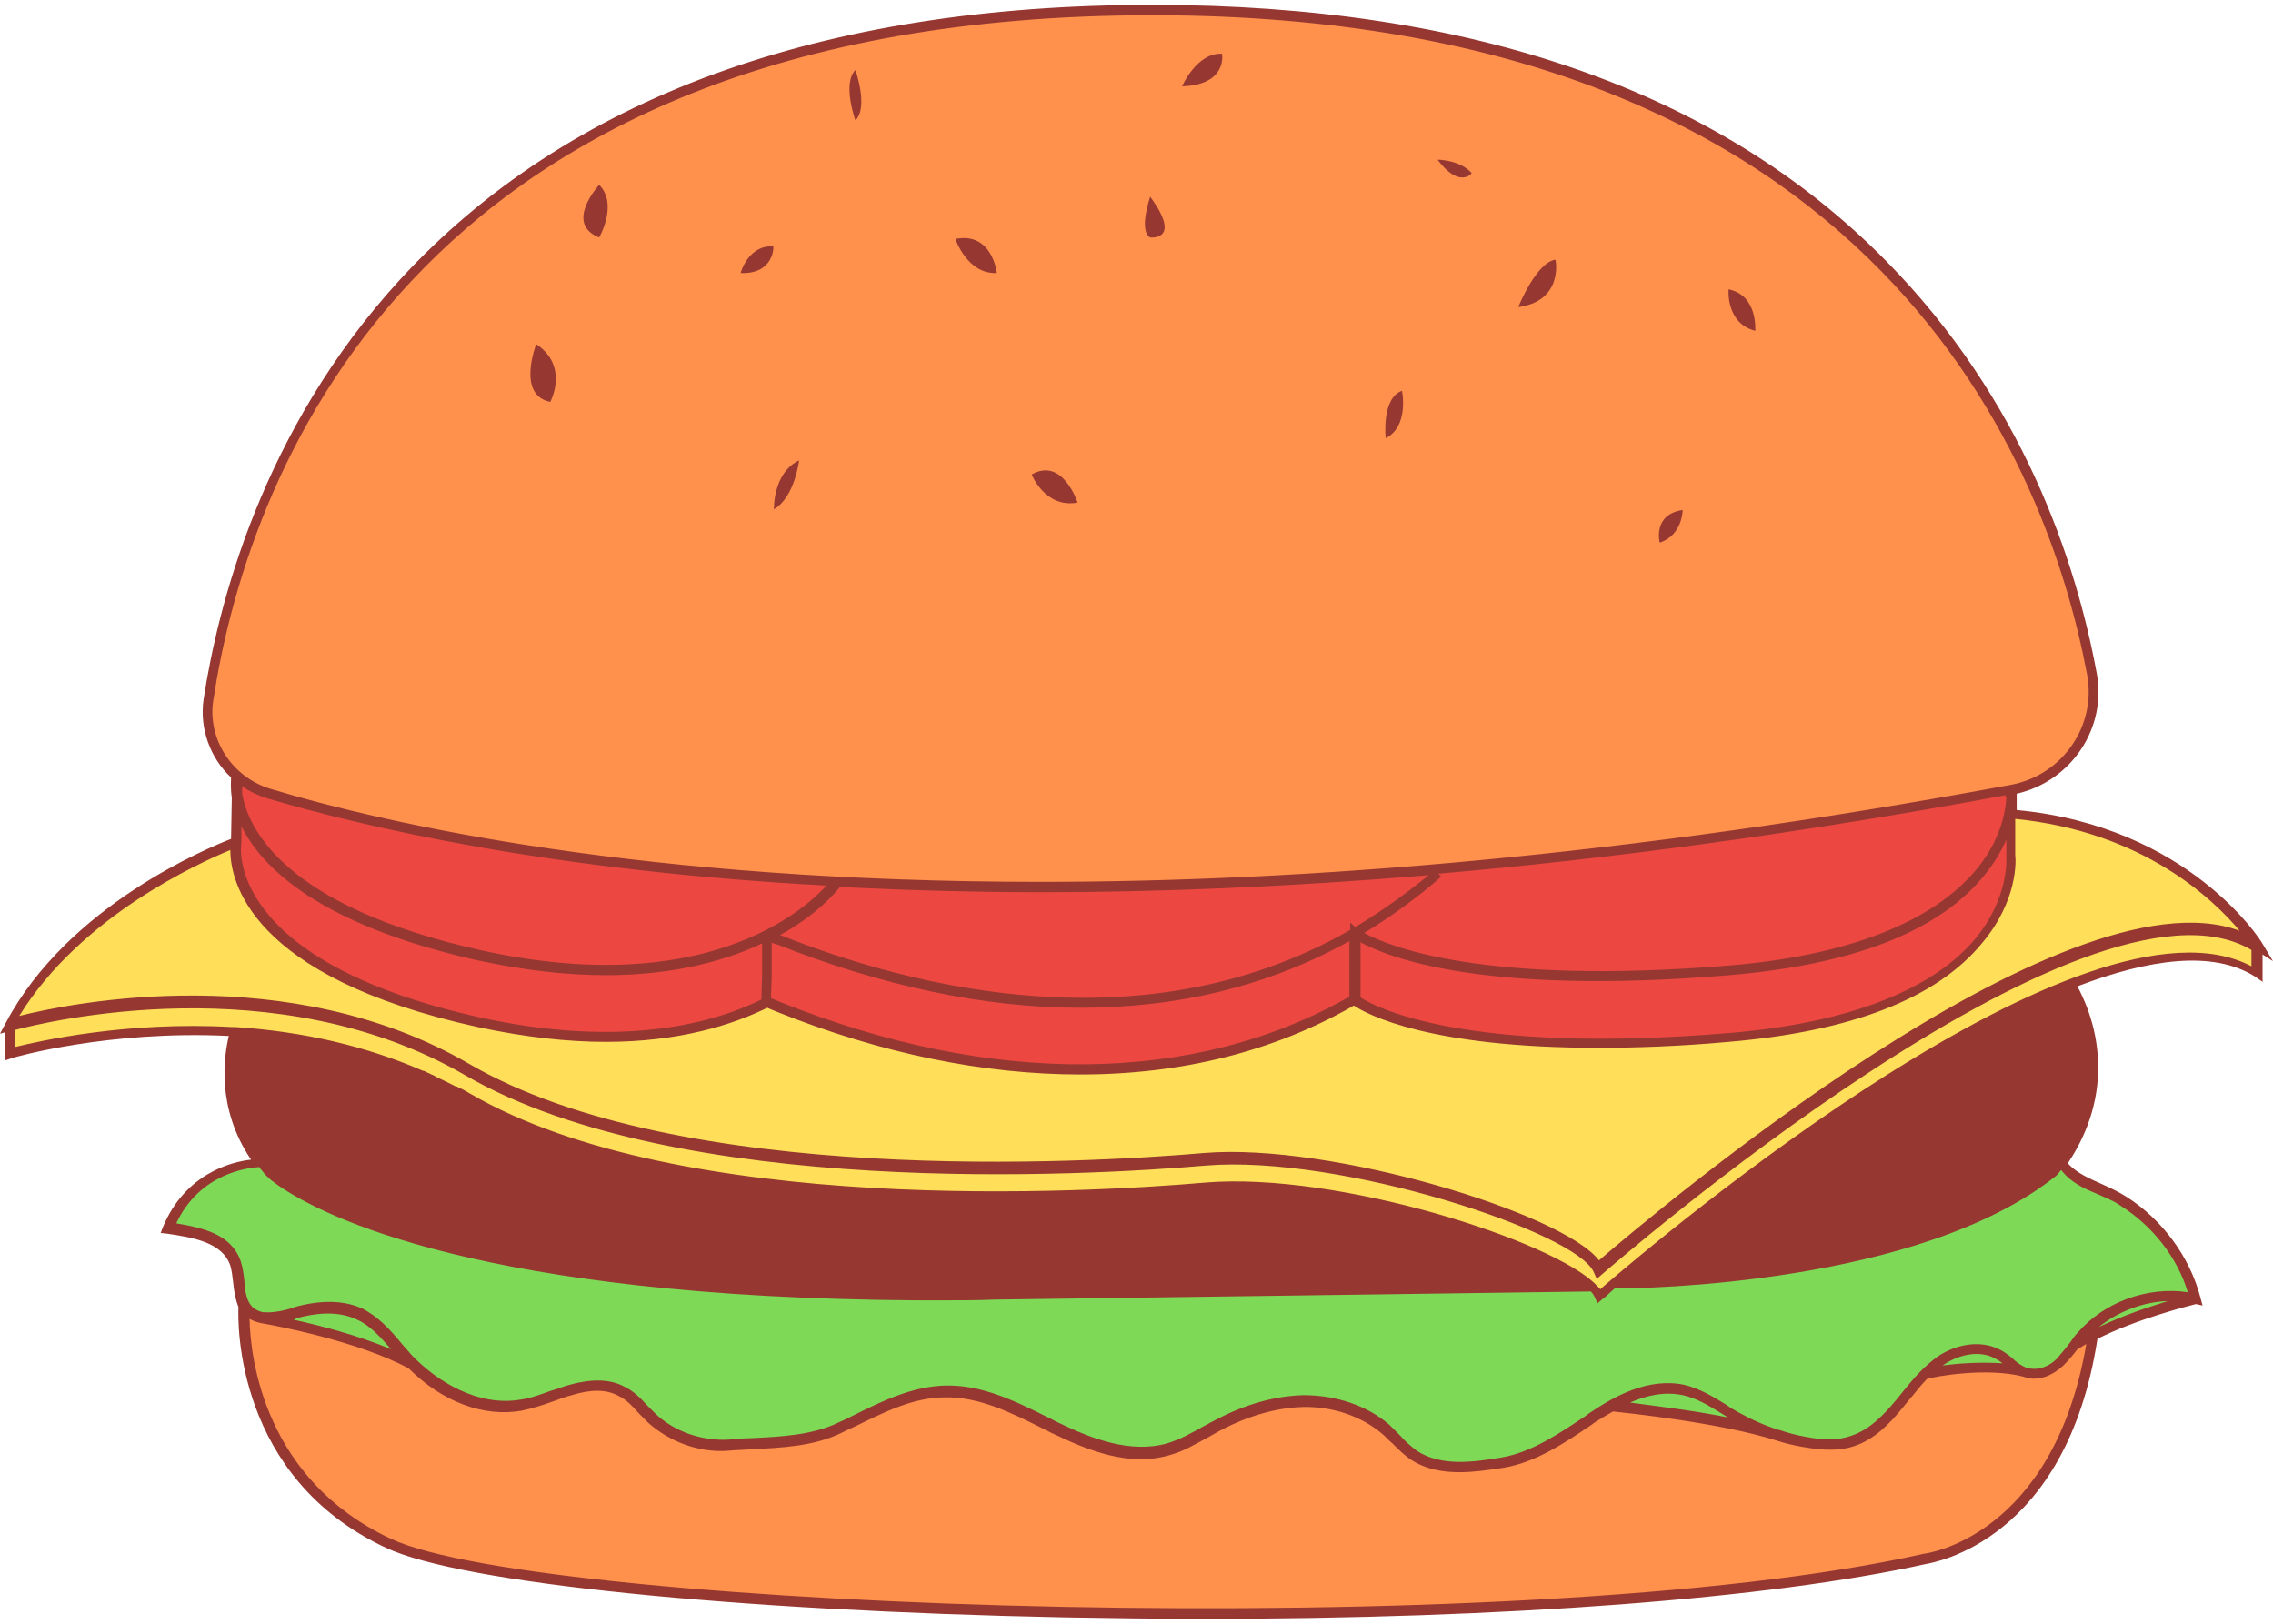 <!-- Generated by IcoMoon.io -->
<svg version="1.1" xmlns="http://www.w3.org/2000/svg" width="63" height="45" viewBox="0 0 631 448">
<title>_1</title>
<g id="icomoon-ignore">
</g>
<path fill="#7ed957" d="M575.677 372.34c-1.234 1.645-2.467 3.084-3.906 4.523-2.261 2.056-5.551 3.701-8.635 3.084-0.411 0-0.823-0.206-1.028-0.411-11.514-3.084-27.345 0.411-27.756 0.617-2.467 2.467-4.729 5.551-6.99 8.224-3.495 4.318-7.607 8.43-12.953 10.074-4.318 1.439-8.841 1.028-13.364 0.206-2.467-0.411-4.729-1.028-6.99-1.85-17.065-5.345-46.26-8.224-46.26-8.224-1.85 1.028-3.906 2.261-5.551 3.495-7.607 5.14-15.831 10.691-24.672 12.336-8.43 1.439-17.682 2.673-24.672-2.056-2.878-2.056-5.14-4.729-7.813-7.196-6.168-5.345-14.803-8.018-23.027-7.813s-16.448 2.878-23.644 6.579c-4.523 2.467-8.841 5.345-13.569 6.785-10.486 3.084-21.588-1.234-31.251-5.962-9.869-4.729-19.737-10.28-30.634-10.074-10.486 0.206-19.943 5.551-29.195 10.074-9.457 4.523-20.56 3.906-31.045 4.729-7.607 0.617-15.625-2.261-21.177-7.402-2.878-2.673-5.14-5.757-8.635-7.607-4.318-2.261-9.457-1.645-13.981-0.206s-9.046 3.495-13.775 4.318c-11.102 1.85-22.205-3.495-30.223-11.514-14.186-7.813-37.419-12.13-41.325-12.747-1.439-0.206-2.673-0.617-3.701-1.645-3.701-3.084-2.467-8.841-3.906-13.364-2.467-7.196-11.102-8.635-18.71-9.663 7.607-18.504 25.7-18.093 25.7-18.093 31.662-27.55 74.632-39.886 116.369-42.765 29.606-2.056 59.213-1.234 88.613 2.878 29.4 3.906 58.184 10.897 87.38 15.625 46.671 7.607 93.959 9.663 141.246 11.102 23.644 0.822 43.176 6.168 65.997 13.158 4.318 5.551 11.514 6.579 17.27 10.28 9.663 6.168 17.27 16.037 19.943 27.139-0.411 0.206-23.233 5.757-34.129 13.364z"></path>
<path fill="#ffde59" d="M626.665 261.111v7.813c-46.671-29.4-182.777 89.847-182.777 89.847-5.345-12.13-71.96-33.718-109.173-30.429-37.213 3.084-147.62 8.43-204.777-24.878s-127.060-12.336-127.060-12.336v-7.813c18.915-35.158 62.708-50.577 62.708-50.577l492.821-7.813c48.727 4.112 68.259 36.185 68.259 36.185z"></path>
<path fill="#ed4742" d="M558.407 236.439c0 0 4.112 43.381-78.333 50.166s-103.827-10.486-104.033-10.486c-75.249 43.587-162.012 0.206-163.246 0.822 0 0-0.206 0-0.206 0v0.206c-15.42 7.813-40.914 13.981-79.772 5.345-73.605-16.242-67.436-49.961-67.436-49.961l0.206-16.859c23.644-29.4 58.39-45.849 95.809-51.4 37.213-5.551 75.249-1.439 112.668 3.906 34.335 4.729 68.67 10.28 102.594 16.653 17.065 3.29 34.335 6.579 51.811 6.168 13.569-0.411 26.933-3.084 40.503-3.906 19.12-1.028 38.036 2.056 56.951 4.935 9.046 1.439 18.504 2.878 26.522 7.607l5.757 18.298c0 0 0.411 3.084 0 7.813v10.691z"></path>
<path fill="#ff914d" d="M575.677 372.34c-1.234 1.645-2.467 3.084-3.906 4.523-2.261 2.056-5.551 3.701-8.635 3.084-0.411 0-0.823-0.206-1.028-0.411-11.514-3.084-27.345 0.411-27.756 0.617-2.467 2.467-4.729 5.551-6.99 8.224-3.495 4.318-7.607 8.43-12.953 10.074-4.318 1.439-8.841 1.028-13.364 0.206-2.467-0.411-4.729-1.028-6.99-1.85-17.065-5.345-46.26-8.224-46.26-8.224-1.85 1.028-3.906 2.261-5.551 3.495-7.607 5.14-15.831 10.691-24.672 12.336-8.43 1.439-17.682 2.673-24.672-2.056-2.878-2.056-5.14-4.729-7.813-7.196-6.168-5.345-14.803-8.018-23.027-7.813s-16.448 2.878-23.644 6.579c-4.523 2.467-8.841 5.345-13.569 6.785-10.486 3.084-21.588-1.234-31.251-5.962-9.869-4.729-19.737-10.28-30.634-10.074-10.486 0.206-19.943 5.551-29.195 10.074-9.457 4.523-20.56 3.906-31.045 4.729-7.607 0.617-15.625-2.261-21.177-7.402-2.878-2.673-5.14-5.757-8.635-7.607-4.318-2.261-9.457-1.645-13.981-0.206s-9.046 3.495-13.775 4.318c-11.102 1.85-22.205-3.495-30.223-11.514-14.186-7.813-37.419-12.13-41.325-12.747-1.439-0.206-2.673-0.617-3.701-1.645-0.617-0.617-1.028-1.234-1.439-1.85 0 0-3.29 45.643 40.092 65.997s315.594 29.195 426.412 4.318c0 0 38.036-4.112 46.671-62.091-2.673 1.234-4.523 2.261-5.962 3.29zM57.979 192.852c7.813-52.839 49.138-191.412 261.933-191.412 203.749 0 250.214 127.060 260.699 184.217 2.673 15.009-7.196 29.4-22.205 32.279-276.531 51.605-433.402 16.037-483.98 1.028-11.308-3.495-18.298-14.598-16.448-26.111z"></path>
<path fill="#963831" d="M166.33 49.961c5.345 5.345 0 14.598 0 14.598-9.869-3.906 0-14.598 0-14.598zM460.747 149.265c0 0-2.056-7.813 6.374-9.046 0 0 0 6.99-6.374 9.046zM479.868 78.95c8.224 1.645 7.402 11.514 7.402 11.514-8.224-2.056-7.402-11.514-7.402-11.514zM221.841 126.443c0 0-1.234 10.28-6.99 13.57 0 0.206-0.411-10.074 6.99-13.57zM286.399 130.35c8.635-4.935 12.747 7.813 12.747 7.813-9.046 1.645-12.747-7.813-12.747-7.813zM384.675 120.275c0 0-1.234-11.102 4.523-13.158 0 0 2.056 9.869-4.523 13.158zM421.478 83.885c0 0 4.935-12.336 10.28-13.158 0.206 0 2.261 11.514-10.28 13.158zM237.467 32.074c0 0-3.701-10.28 0-13.981 0 0 3.701 10.28 0 13.981zM148.854 94.164c9.252 6.168 3.906 16.037 3.906 16.037-9.457-1.85-3.906-16.037-3.906-16.037zM328.136 22.616c0 0 4.112-9.457 11.102-9.046 0 0 1.645 8.635-11.102 9.046zM399.067 42.97c0 0 6.168 0 9.457 3.701 0.206 0-3.29 4.523-9.457-3.701zM319.295 53.25c9.046 12.336 0 11.308 0 11.308-3.29-1.85 0-11.308 0-11.308zM265.223 64.969c10.28-2.056 11.514 9.457 11.514 9.457-8.224 0.411-11.514-9.457-11.514-9.457zM205.599 74.427c0 0 2.056-7.813 9.046-7.402 0.206 0 0.206 7.813-9.046 7.402zM444.71 356.097l-0.411 0.411-1.028-1.028c-11.514-12.336-71.96-31.662-108.762-28.578-33.101 2.878-145.564 9.252-203.954-24.672-1.028-0.617-2.056-1.234-3.084-1.645-0.411-0.206-0.617-0.411-1.028-0.411-0.822-0.411-1.645-0.822-2.467-1.234-0.206-0.206-0.617-0.206-0.823-0.411-1.028-0.411-1.85-0.822-2.878-1.439-0.617-0.206-1.234-0.617-1.85-0.822-0.411-0.206-0.617-0.411-1.028-0.411-15.625-6.785-33.101-10.897-52.017-12.13h-1.028c-29.4-1.645-53.456 3.906-60.241 5.551v-4.729c8.635-2.261 72.576-17.887 125.004 12.541 59.213 34.335 172.292 27.962 205.599 25.083 37.419-3.084 103.005 18.504 107.734 29.606l0.822 1.85 1.439-1.234c1.439-1.234 134.462-117.191 180.31-90.052v4.523c-46.054-24.261-163.657 74.838-180.31 89.23zM582.050 329.986c2.261 1.028 4.523 1.85 6.579 3.29 8.841 5.551 15.831 14.392 18.71 24.055-11.102-1.645-23.233 2.673-30.634 11.308-0.822 0.822-1.439 1.85-2.056 2.673-1.234 1.645-2.467 3.084-3.701 4.523-2.261 2.261-5.14 3.084-7.402 2.673-0.411-0.206-0.617-0.206-1.028-0.206-1.439-0.617-2.673-1.439-3.906-2.673-1.028-0.822-2.261-1.85-3.701-2.467-4.935-2.467-11.514-1.645-17.065 2.056-1.645 1.234-3.084 2.467-4.523 3.906 0 0 0 0 0 0v0c-1.85 1.85-3.701 4.112-5.345 6.168-0.617 0.822-1.234 1.439-1.85 2.261-3.29 3.906-7.196 8.018-12.336 9.663-3.495 1.234-7.402 1.234-12.747 0.206-2.261-0.411-4.729-1.028-6.99-1.85 0 0-0.206 0-0.206 0-3.906-1.234-7.607-2.878-11.308-4.935-1.028-0.617-2.261-1.234-3.29-2.056-3.701-2.261-7.402-4.523-11.719-5.551-9.869-2.056-19.326 3.084-26.522 8.018l-0.822 0.617c-7.402 4.935-15.009 10.074-23.233 11.514-8.43 1.439-17.065 2.467-23.644-1.85-1.645-1.234-3.29-2.673-4.729-4.318-1.028-1.028-1.85-1.85-2.878-2.878-6.168-5.345-14.803-8.224-23.849-8.224-7.813 0.206-16.037 2.467-24.261 6.785-1.234 0.617-2.261 1.234-3.495 1.85-3.29 1.85-6.579 3.701-10.074 4.729-10.074 2.878-20.971-1.234-30.223-5.757-1.028-0.411-1.85-1.028-2.878-1.439-9.046-4.523-18.298-9.046-28.373-8.841-9.252 0.206-17.682 4.318-25.905 8.43-1.234 0.617-2.467 1.234-3.906 1.85-7.196 3.495-15.831 3.906-24.055 4.318-2.056 0-4.318 0.206-6.374 0.411-7.196 0.411-14.803-2.056-20.149-6.99-0.822-0.822-1.645-1.645-2.467-2.467-1.85-2.056-3.906-4.112-6.579-5.345-3.906-2.056-9.046-2.056-15.009-0.411-1.645 0.411-3.495 1.234-5.14 1.645-2.878 1.028-5.551 2.056-8.43 2.467-11.925 2.056-23.438-5.14-30.429-12.541-0.822-1.028-1.85-2.056-2.673-3.084-3.084-3.701-6.374-7.402-10.897-9.663-4.935-2.261-11.308-2.467-18.71-0.411l-0.411 0.206c-2.673 0.822-5.551 1.439-8.019 1.234-0.206 0-0.206 0-0.411 0-1.028-0.206-1.85-0.617-2.673-1.234-1.85-1.645-2.261-4.318-2.467-7.402-0.206-1.85-0.411-3.701-1.028-5.551-2.673-7.607-10.691-9.252-17.887-10.486 6.579-13.981 19.943-15.42 23.027-15.625 0.411 0.617 1.028 1.234 1.439 1.85 0 0 0.411 0.411 0.617 0.617s0.411 0.411 0.617 0.617c0.617 0.617 1.645 1.234 2.673 2.056 12.541 8.635 56.334 31.045 177.021 31.868 2.261 0 4.729 0 6.99 0 4.935 0 9.869 0 15.009-0.206l165.302-2.261c0.411 0.411 0.822 1.028 1.028 1.439l0.822 1.85 1.439-1.234c0.206 0 1.234-1.028 3.29-2.878 7.813 0 84.707-1.028 122.537-31.251l0.206-0.206c0 0 0.617-0.617 1.234-1.439 2.673 3.495 6.373 5.14 9.869 6.579zM582.667 366.994c5.345-4.318 12.336-6.99 19.12-7.196-5.345 1.645-12.747 4.112-19.12 7.196zM539.286 377.685c0 0 0.206 0 0 0 3.701-2.673 9.663-4.523 14.392-2.056 0.822 0.411 1.439 0.822 2.261 1.439-5.962-0.411-12.336 0-16.653 0.617zM452.523 387.965c4.729-2.056 9.663-3.084 14.598-2.056 3.906 0.822 7.196 2.878 10.897 5.14 0.617 0.411 1.028 0.617 1.645 1.028-10.28-2.056-21.177-3.29-27.139-4.112zM81.417 364.938c0.206 0 0.411 0 0.617-0.206l0.411-0.206c6.785-1.85 12.336-1.645 16.653 0.411 3.701 1.645 6.579 4.935 9.457 8.224-9.252-3.906-19.737-6.579-27.139-8.224zM534.146 429.907v0c-111.846 25.289-383.853 15.42-425.59-4.112-35.158-16.448-39.064-50.166-39.27-61.063 1.028 0.617 2.261 1.028 3.495 1.234 3.495 0.617 26.728 4.935 40.709 12.541 9.252 9.252 20.766 13.569 31.251 11.719 3.084-0.617 6.168-1.645 9.046-2.673 1.645-0.617 3.29-1.234 4.935-1.645 5.345-1.645 9.663-1.645 12.953 0.206 2.261 1.028 3.906 2.878 5.757 4.935 0.822 0.822 1.645 1.645 2.467 2.467 5.962 5.345 14.186 8.43 22.205 7.813 2.056-0.206 4.112-0.206 6.373-0.411 8.635-0.411 17.476-0.822 25.083-4.523 1.234-0.617 2.467-1.234 3.906-1.85 8.018-3.906 16.037-8.019 24.878-8.019 9.457-0.206 18.504 4.318 27.139 8.635 1.028 0.411 1.85 1.028 2.878 1.439 9.869 4.729 21.177 9.252 32.279 5.962 3.906-1.028 7.196-3.084 10.691-4.935 1.028-0.617 2.261-1.234 3.29-1.85 7.813-4.112 15.625-6.373 23.027-6.579 8.43-0.206 16.448 2.673 21.999 7.402 1.028 0.822 1.85 1.85 2.878 2.673 1.645 1.645 3.29 3.29 5.14 4.523 4.112 2.673 8.635 3.495 13.569 3.495 3.906 0 8.019-0.617 12.13-1.234 8.841-1.439 16.859-6.785 24.466-11.925l0.822-0.617c1.645-1.028 3.29-2.056 5.14-3.084 3.701 0.411 29.606 3.084 45.232 8.019 2.467 0.822 5.14 1.439 7.607 1.85 5.757 1.028 10.28 1.028 13.981-0.206 5.757-1.85 10.074-6.374 13.57-10.691 0.617-0.822 1.234-1.439 1.85-2.261 1.645-1.85 3.084-3.906 4.935-5.757 2.056-0.617 16.448-3.29 26.728-0.617 0.411 0.206 0.823 0.206 1.234 0.411 3.29 0.617 6.785-0.617 9.869-3.495 1.439-1.439 2.673-2.878 3.906-4.523 0.823-0.411 1.645-1.028 2.467-1.439-9.252 53.661-44.615 58.184-45.026 58.184zM63.941 234.588c0 8.224 4.935 35.158 68.67 49.138 13.364 2.878 25.289 4.112 35.569 4.112 20.354 0 35.157-4.729 44.821-9.457 0.411 0.206 1.439 0.617 2.467 1.028 29.195 11.719 57.773 17.476 84.501 17.476 27.962 0 53.661-6.373 75.866-19.12 3.701 2.467 20.971 11.719 67.848 11.719 10.486 0 22.616-0.411 36.185-1.645 33.924-2.878 57.568-11.925 70.315-27.345 10.074-11.925 9.457-23.233 9.252-24.466v-10.074c35.363 3.495 54.895 22.205 62.297 31.045-48.933-18.093-163.657 79.361-177.843 91.491-10.074-13.158-74.427-32.69-109.584-29.812-33.101 2.878-145.564 9.252-203.954-24.672-50.166-29.195-110.407-17.065-125.004-13.364 17.065-27.756 50.166-42.559 58.596-46.054zM132.612 265.223c13.364 2.878 25.289 4.112 35.569 4.112 19.121 0 33.101-4.112 42.559-8.43 0.206-0.206 0.617-0.206 0.822-0.411v8.841l-0.206 6.785c-14.392 6.99-39.475 13.364-78.127 4.935-71.137-15.831-66.409-47.905-66.203-48.316v-4.729c5.757 11.514 21.588 27.345 65.586 37.213zM59.213 193.057c8.635-57.156 51.4-190.179 260.699-190.179 203.543 0 249.186 128.088 259.466 182.983 2.673 14.186-6.785 27.962-21.177 30.634-107.323 19.943-196.758 26.933-269.335 26.933-110.201 0-180.722-15.831-214.029-25.905-10.486-3.29-17.27-13.775-15.625-24.466zM556.967 219.991c-0.206 3.701-1.439 11.925-8.635 20.354-12.13 14.392-35.774 23.644-68.464 26.317-68.053 5.551-94.37-5.345-101.155-9.046 7.402-4.523 14.598-9.663 21.382-15.625l-0.822-0.822c47.493-4.112 99.921-11.102 157.489-21.794v0.617zM377.479 260.083c7.402 4.112 33.924 15.009 102.594 9.252 33.924-2.878 57.568-11.925 70.315-27.139 3.084-3.701 5.14-7.196 6.579-10.486v4.935c0 0.206 0.822 11.102-8.635 22.616-12.13 14.392-35.774 23.438-68.259 26.111-73.81 6.168-98.687-7.402-102.388-9.869v-15.42zM214.234 269.54v-9.252c0.411 0.206 0.822 0.411 1.234 0.411 29.606 11.719 57.979 17.682 84.501 17.682 27.345 0 52.428-6.168 74.632-18.504v15.42c-42.97 24.466-99.099 25.083-158.106 1.439-1.028-0.411-1.85-0.822-2.467-1.028l0.206-6.168zM376.246 255.971l-1.439-1.234v2.056c-57.156 32.69-121.92 15.831-158.106 1.439 0 0-0.206 0-0.206 0 10.074-5.551 15.214-11.514 16.653-13.364 17.27 0.822 35.98 1.439 55.923 1.439 32.485 0 68.259-1.439 107.528-4.729-6.785 5.551-13.569 10.28-20.354 14.392zM67.231 216.907c2.056 1.439 4.318 2.467 6.785 3.29 27.139 8.019 78.539 20.149 155.433 24.261-6.579 7.196-34.335 31.662-96.22 17.887-54.278-12.13-64.352-33.718-65.997-43.381v-2.056zM630.983 265.428l-3.084-5.14c-0.206-0.411-20.149-32.279-68.053-36.802v-3.29c0-0.411 0-0.822 0-1.234 15.215-3.495 25.083-18.298 22.205-33.512-5.757-31.045-20.56-75.866-58.39-114.313-46.466-47.288-115.136-71.137-203.749-71.137-92.108 0-162.423 25.7-208.888 76.277-38.447 41.942-50.577 90.875-54.484 116.369-1.234 8.224 1.85 16.448 7.607 21.794 0 1.028-0.206 2.878 0.206 5.551l-0.206 11.514c-6.374 2.467-45.232 18.504-62.502 50.988l-1.645 3.084 1.439-0.411v7.813l1.85-0.617c0.411-0.206 26.933-7.813 60.241-6.168-1.234 5.14-3.701 19.737 6.168 34.335-5.551 0.617-18.298 3.906-24.466 18.71l-0.617 1.645 1.85 0.206c6.785 1.028 15.215 2.261 17.476 8.841 0.411 1.439 0.617 3.084 0.822 4.935 0.206 2.261 0.617 4.523 1.439 6.579-0.206 4.523-0.822 47.288 40.914 66.82 20.971 9.869 96.632 17.476 188.534 19.326 12.747 0.206 25.494 0.411 38.036 0.411 84.090 0 157.489-5.551 200.87-15.214 2.261-0.411 39.064-6.373 47.699-62.502 10.486-5.345 24.878-9.046 27.345-9.663l1.85 0.411-0.617-2.261c-2.878-11.102-10.486-21.588-20.56-27.962-2.261-1.439-4.523-2.467-6.785-3.495-3.701-1.645-6.99-3.084-9.457-5.757 3.29-4.935 8.43-14.186 8.43-26.522 0-6.785-1.439-14.392-5.757-22.616 19.943-7.607 37.625-10.074 49.344-2.673l2.056 1.439v-7.607l2.878 1.85z"></path>
</svg>
